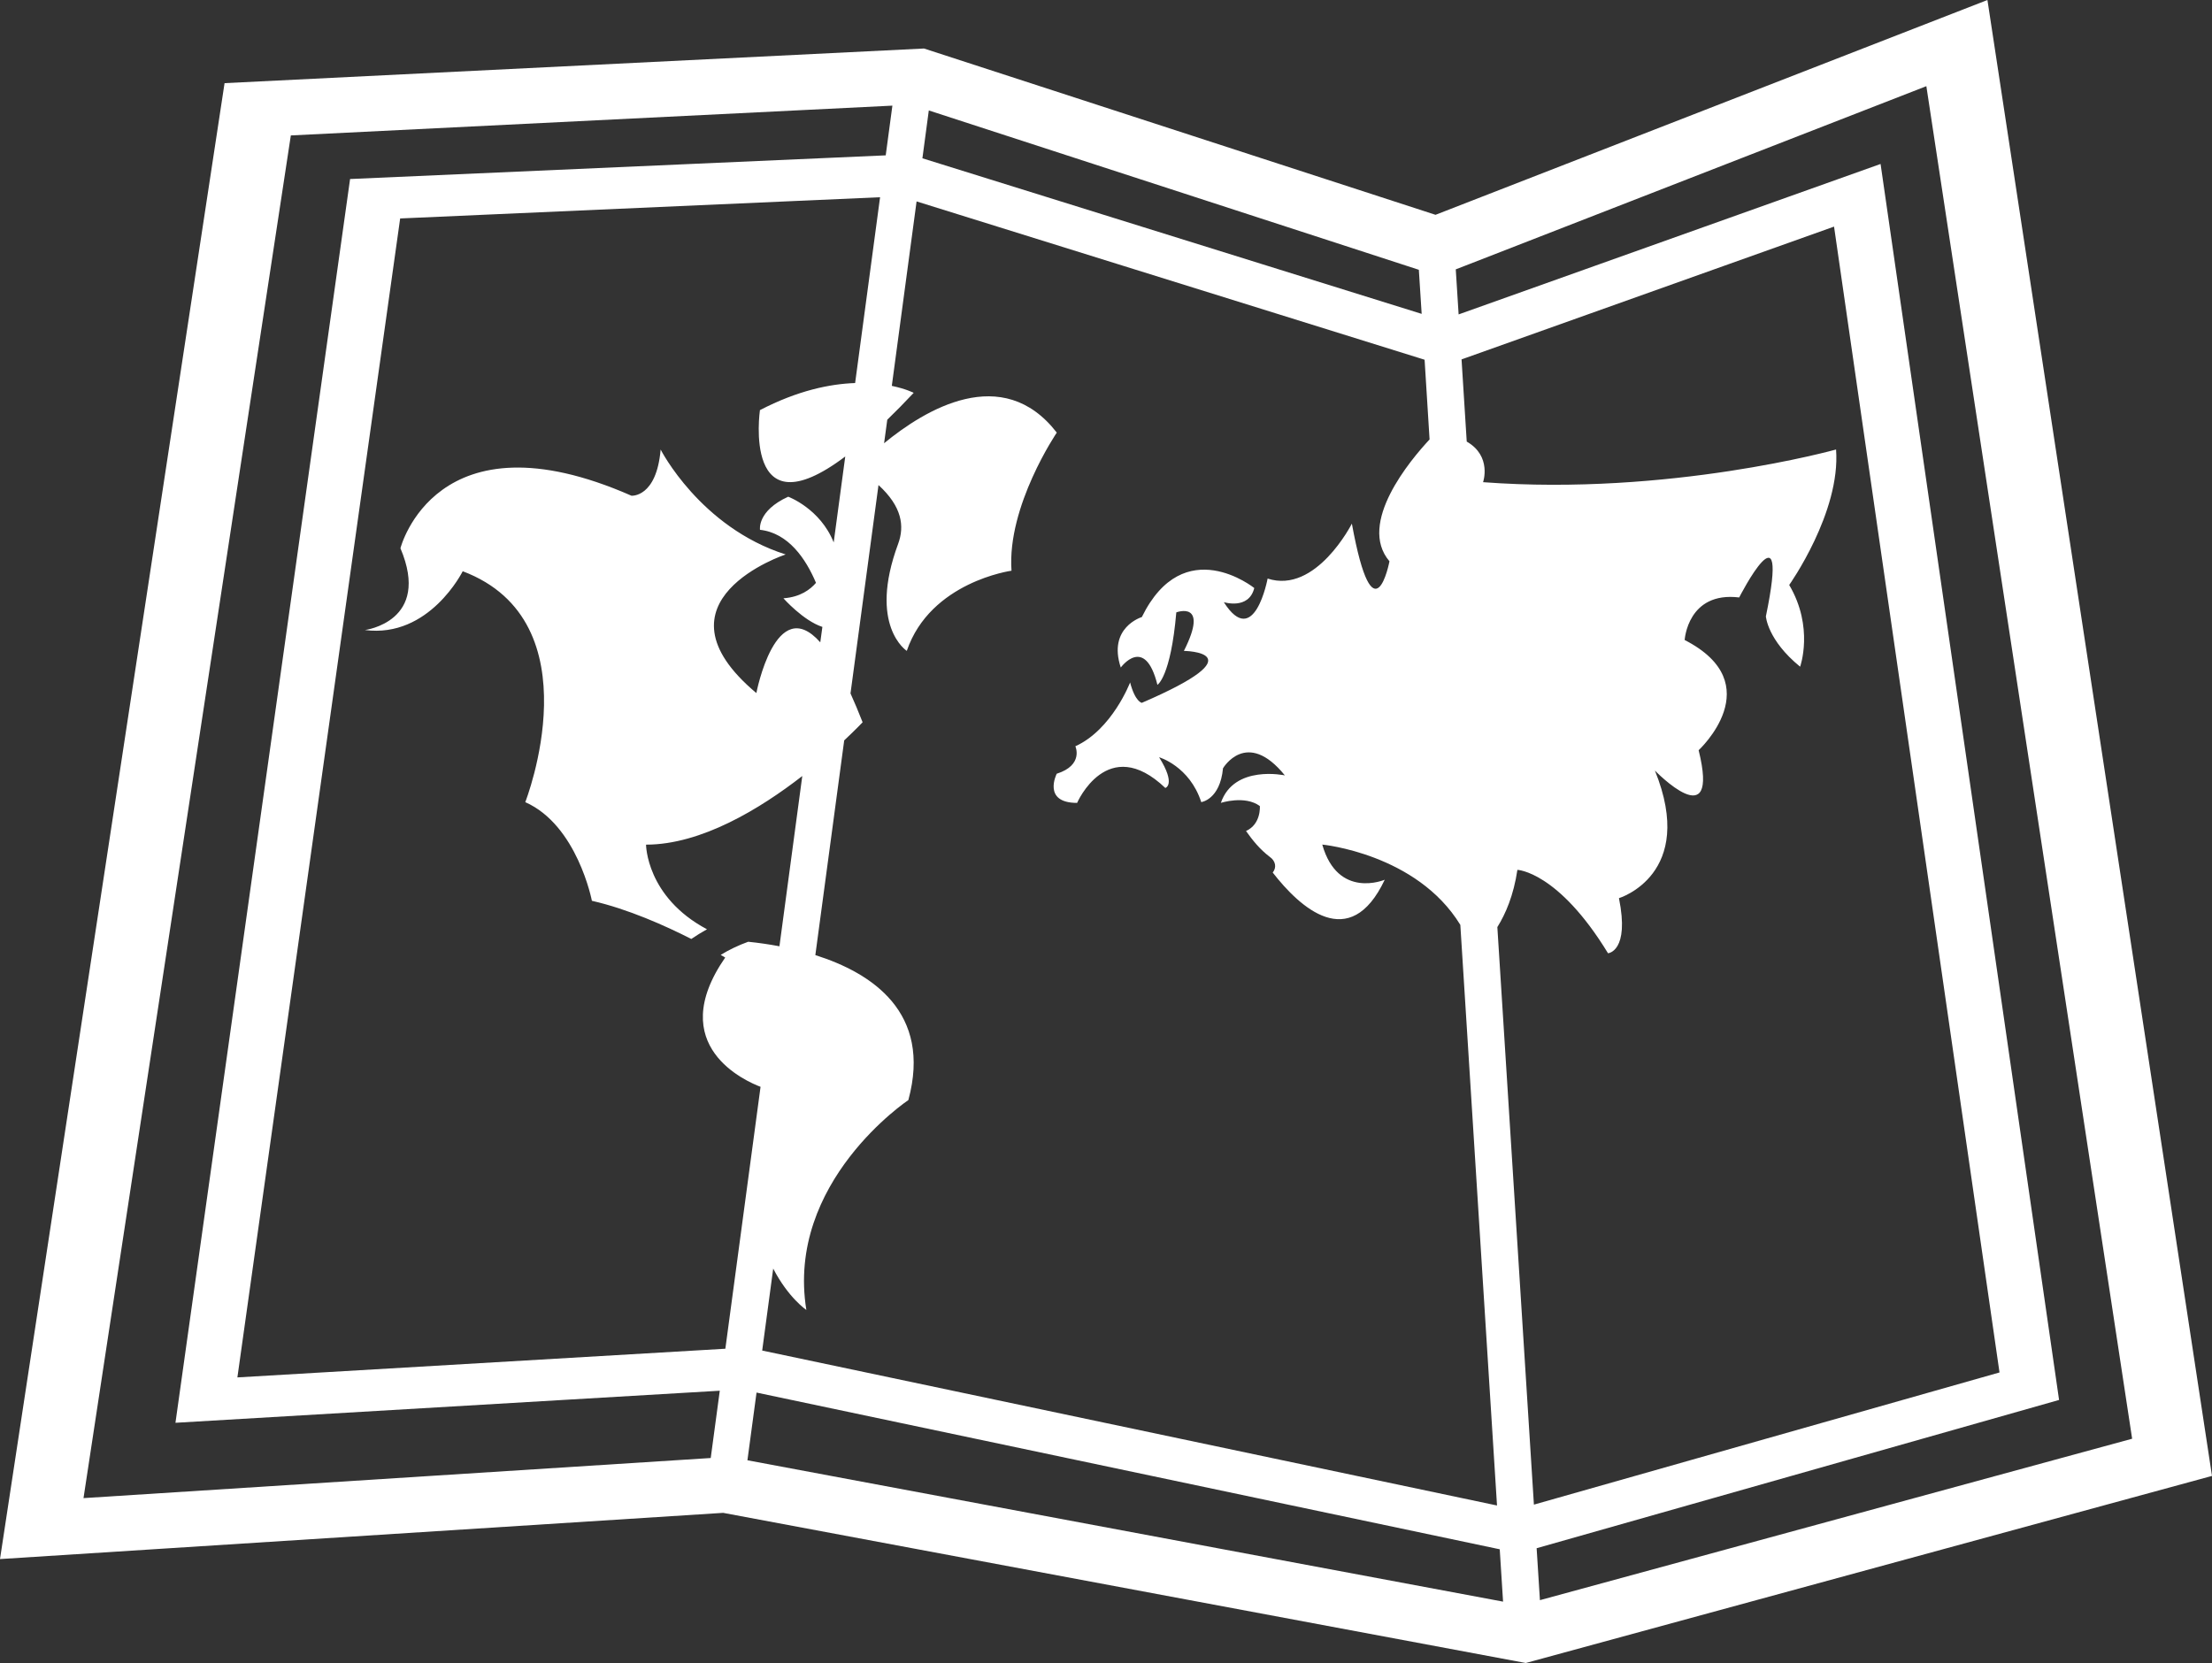 <svg width="125" height="94" viewBox="0 0 125 94" fill="none" xmlns="http://www.w3.org/2000/svg">
<rect x="0" y="0" width="125" height="94" fill="#333333" stroke="none"/>
<path d="M112.31 0L81.121 12.142L52.215 2.742L12.69 4.7L0 88.125L40.865 85.513L86.221 94L125 83.425L112.31 0ZM108.858 4.871L120.487 81.323L87.021 90.448L86.835 87.512L116.358 79.131L106.271 9.268L82.427 17.772L82.265 15.225L83.037 14.926L108.858 4.871ZM84.615 52.403C85.077 51.664 85.531 50.625 85.748 49.168C85.748 49.168 88.044 49.253 90.869 53.882C90.869 53.882 92.102 53.79 91.487 50.768C91.487 50.768 95.898 49.431 93.519 43.555C93.519 43.555 97.219 47.387 95.99 42.405C95.99 42.405 100.048 38.664 95.2 36.176C95.2 36.176 95.367 33.417 98.281 33.771C98.281 33.771 101.194 28.075 99.79 34.838C99.79 34.838 99.873 36.176 101.725 37.685C101.725 37.685 102.523 35.462 101.108 33.065C101.108 33.065 104.023 28.963 103.756 25.408C103.756 25.408 94.315 28.042 83.808 27.255C83.808 27.255 84.321 25.786 82.885 24.96L82.592 20.315L82.842 20.226L103.642 12.809L112.992 77.577L86.681 85.048L84.615 52.403ZM80.785 24.84C79.7 26.003 76.688 29.583 78.519 31.727C78.519 31.727 77.631 36.369 76.394 29.598C76.394 29.598 74.371 33.594 71.633 32.703C71.633 32.703 70.881 36.748 69.158 34.037C69.158 34.037 70.569 34.484 70.879 33.238C70.879 33.238 66.902 30.035 64.525 34.879C64.525 34.879 62.583 35.46 63.335 37.732C63.335 37.732 64.698 35.858 65.406 38.711C65.406 38.711 66.158 38.266 66.473 34.614C66.473 34.614 68.36 33.906 66.902 36.792C66.902 36.792 71.227 36.843 64.525 39.727C64.525 39.727 64.154 39.681 63.862 38.575C63.862 38.575 62.848 41.238 60.769 42.182C60.769 42.182 61.256 43.246 59.715 43.735C59.715 43.735 58.879 45.383 60.867 45.383C60.867 45.383 62.585 41.423 65.852 44.539C65.852 44.539 66.475 44.362 65.502 42.803C65.502 42.803 67.219 43.298 67.883 45.339C67.883 45.339 68.944 45.202 69.112 43.426C69.112 43.426 70.444 41.158 72.608 43.829C72.608 43.829 69.735 43.204 68.99 45.383C68.99 45.383 70.348 44.937 71.194 45.562C71.194 45.562 71.279 46.579 70.412 46.972C70.787 47.501 71.194 48.009 71.76 48.438C71.918 48.549 72.02 48.697 72.05 48.858C72.079 49.018 72.034 49.182 71.921 49.32C73.45 51.288 76.275 53.907 78.252 49.726C78.252 49.726 75.606 50.856 74.721 47.739C74.721 47.739 80.06 48.25 82.523 52.278L84.596 85.097L43.071 76.339L43.694 71.706C44.556 73.369 45.567 74.044 45.567 74.044C44.394 66.814 51.331 62.181 51.331 62.181C52.679 57.218 49.252 54.99 46.075 53.987L47.706 41.849C48.36 41.236 48.746 40.827 48.746 40.827C48.51 40.218 48.281 39.684 48.062 39.195L49.644 27.417C50.973 28.634 51.125 29.74 50.752 30.746C49.042 35.372 51.242 36.79 51.242 36.79C52.577 32.883 57.16 32.259 57.16 32.259C56.898 28.606 59.719 24.453 59.719 24.453C56.65 20.487 52.26 23.162 49.96 25.054L50.14 23.724C50.61 23.268 51.102 22.771 51.633 22.204C51.633 22.204 51.194 21.977 50.396 21.811L51.796 11.385L80.304 20.271L80.504 20.334L80.785 24.84ZM48.323 21.651C46.902 21.701 45.083 22.07 42.944 23.182C42.944 23.182 41.927 30.204 47.765 25.803L47.112 30.661C46.35 28.744 44.542 28.076 44.542 28.076C42.771 28.881 42.948 29.947 42.948 29.947C44.554 30.129 45.535 31.582 46.112 32.945C45.788 33.32 45.231 33.748 44.271 33.818C44.271 33.818 45.39 35.082 46.473 35.436L46.354 36.307C43.833 33.467 42.742 39.175 42.742 39.175C36.51 33.953 44.396 31.34 44.396 31.34C39.569 29.806 37.333 25.41 37.333 25.41C37.098 28.14 35.683 28.02 35.683 28.02C24.621 23.157 22.629 30.989 22.629 30.989C24.385 35.137 20.621 35.612 20.621 35.612C24.267 36.085 26.148 32.289 26.148 32.289C33.685 35.137 29.683 45.341 29.683 45.341C32.623 46.641 33.448 50.917 33.448 50.917C35.496 51.383 37.594 52.327 39.065 53.074C39.35 52.881 39.644 52.698 39.952 52.527C36.515 50.7 36.508 47.743 36.508 47.743C39.627 47.743 42.944 45.722 45.337 43.864L44.046 53.488C43.465 53.378 42.875 53.292 42.281 53.232C41.726 53.432 41.204 53.682 40.727 53.975L40.981 54.124C37.515 59.132 42.202 61.141 42.979 61.431L40.99 76.236L13.415 77.857L22.613 12.348L49.733 11.148L48.323 21.651ZM42.752 78.714L84.75 87.572L84.938 90.531L42.237 82.541L42.752 78.714ZM80.179 15.25L80.338 17.741L52.125 8.947L52.487 6.243L79.467 15.018L80.179 15.25ZM16.435 7.655L50.429 5.971L50.052 8.781L19.783 10.119L9.915 80.422L40.675 78.609L40.163 82.413L4.719 84.68L16.435 7.655Z" fill="white"/>
</svg>
